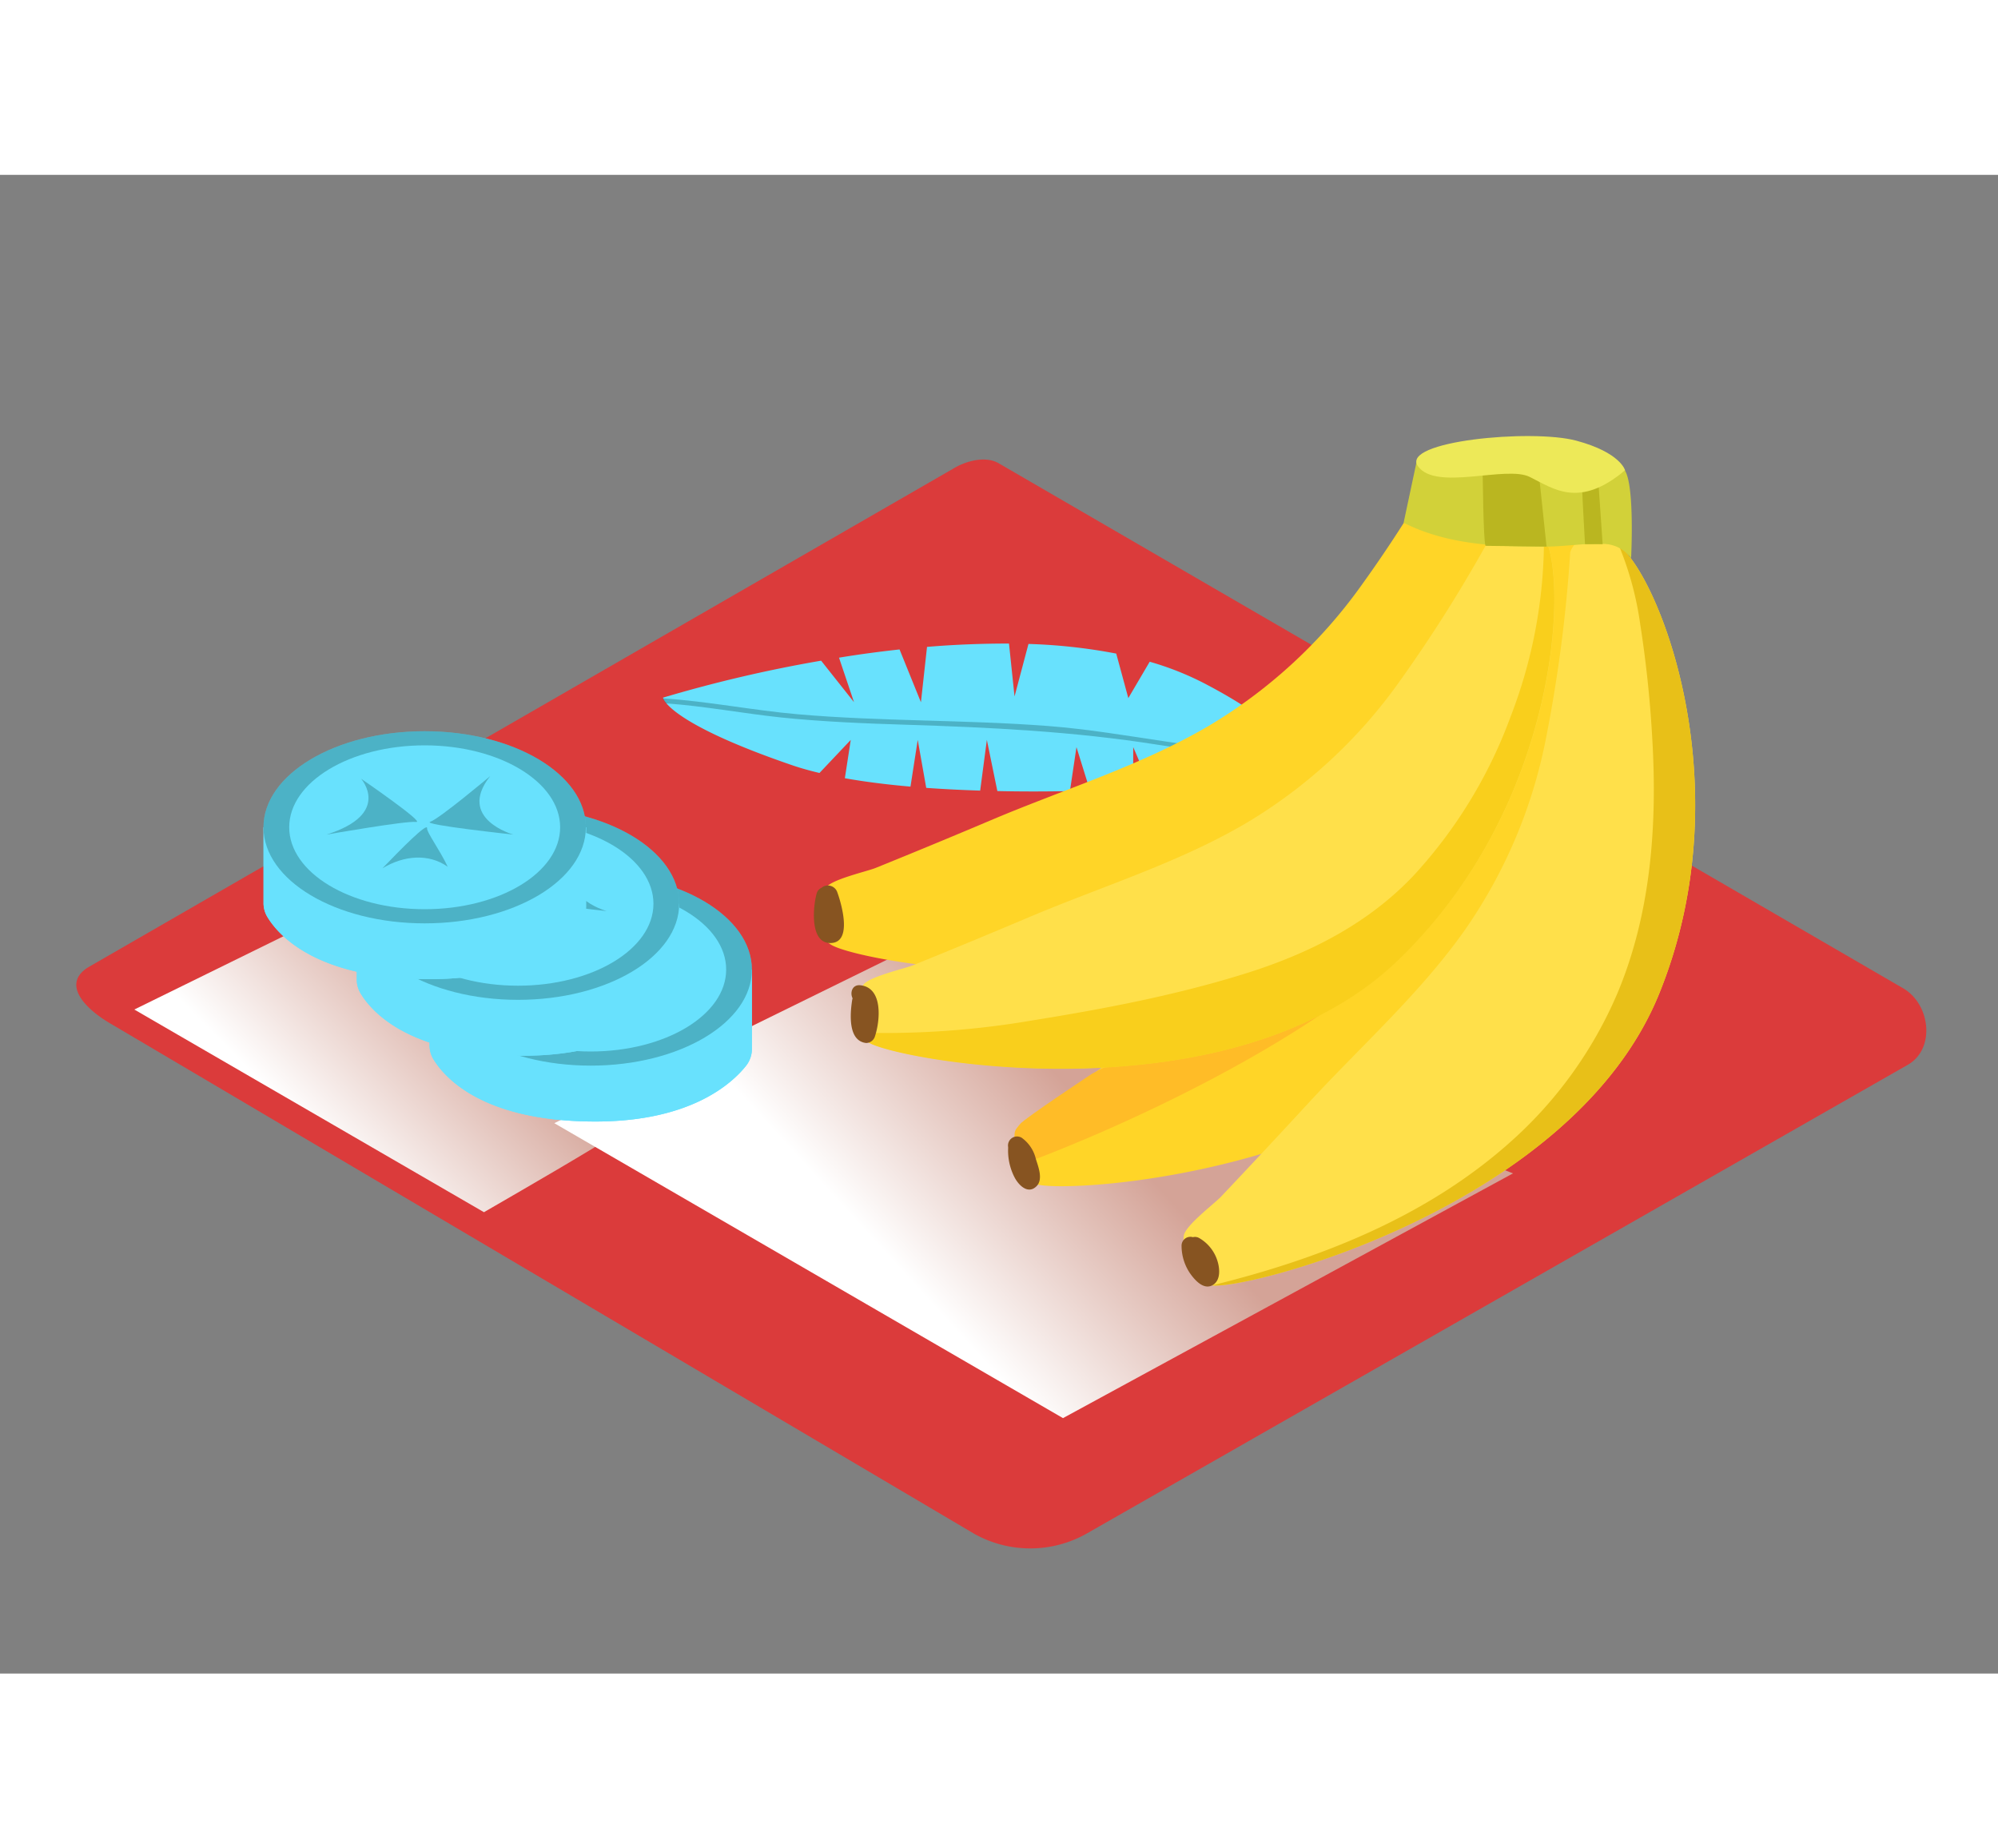 <svg xmlns="http://www.w3.org/2000/svg" xmlns:xlink="http://www.w3.org/1999/xlink" viewBox="0 0 400 300" class="styles_logo__3Jd-a" width="200" height="185"><rect x="0" y="0" width="400" height="300" fill="#808080" stroke="none"/><defs><linearGradient id="linear-gradient__dYsnZuqb" x1="95.39" y1="163.11" x2="64.18" y2="193.8" gradientUnits="userSpaceOnUse"><stop offset="0" stop-color="#d4a397"/><stop offset="1" stop-color="#fff"/></linearGradient><linearGradient id="linear-gradient-2__dYsnZuqb" x1="216.79" y1="185.85" x2="180.29" y2="219.18" xmlns:xlink="http://www.w3.org/1999/xlink" xlink:href="#linear-gradient__dYsnZuqb"/></defs><title>PP</title><g style="isolation: isolate;"><g id="Layer_2__dYsnZuqb" data-name="Layer 2"><path d="M195,272,22.48,170.1C17,167,12.27,162,17.63,158.64L190.75,58.86c2.6-1.61,6.54-2.66,9.18-1.13L381,162.82c5.49,3.19,6.48,12.1,1,15.29L217.71,271.89A22.94,22.94,0,0,1,195,272Z" fill="#db3b3b"/><path d="M127.94,141.05,101.36,130.5,26.89,167.08l70,40.57c9.82-5.69,19.67-11.34,29.27-17.39q8.51-5.37,17-10.72C140.1,166.1,134.13,153.47,127.94,141.05Z" fill="url(#linear-gradient__dYsnZuqb)" style="mix-blend-mode: multiply;"/><polyline points="185.43 153.25 110.97 189.83 212.81 248.87 302.9 199.88" fill="url(#linear-gradient-2__dYsnZuqb)" style="mix-blend-mode: multiply;"/><path d="M241.09,101.78a59.44,59.44,0,0,0-10.92-4.32l-4.28,7.28-2.42-8.91a110.39,110.39,0,0,0-17.57-1.93l-2.79,10.51L202,93.82c-5.48,0-11,.21-16.41.67l-1.22,11.08L180.09,95c-4.17.46-8.23,1-12.12,1.65l3,8.9-6.58-8.3a273.42,273.42,0,0,0-31.66,7.4s.61,4.86,25.78,13.5c1.71.59,3.57,1.11,5.55,1.58l6.26-6.62-1.18,7.67c4.1.73,8.54,1.28,13.14,1.68l1.45-9.35,1.7,9.6c3.56.26,7.19.43,10.8.55l1.34-10.15,2.1,10.24c5,.11,9.94.1,14.53,0l1.31-8.79,2.71,8.71c3.12-.08,6-.18,8.65-.29v-8.42s2.58,5.9,3.38,8.26c6.17-.31,10.05-.62,10.05-.62S278.34,121.26,241.09,101.78Z" fill="#68e1fd"/><path d="M167.26,94.54l.72,2.14c3.88-.62,7.95-1.19,12.12-1.65l-.8-2Z" fill="none"/><path d="M206.79,90.59l-.88,3.32a110.39,110.39,0,0,1,17.57,1.93l-.55-2Z" fill="none"/><path d="M186,90.59l-.43,3.9c5.4-.46,10.93-.71,16.41-.67l-.23-2.25Z" fill="none"/><path d="M257.34,115.55c-16,.15-31.63-4-47.49-5.22-16.68-1.28-33.43-.9-50.1-2.35-9.06-.79-18-2.6-27.08-3.19.22.35.43.69.63,1,7.71.55,15.33,2,23,2.82,8.32.86,16.67,1.2,25,1.46,17,.53,33.64,1.34,50.44,4,8.44,1.32,16.9,2.54,25.46,2.47C257.27,116.21,257.3,115.88,257.34,115.55Z" fill="#093e3e" opacity="0.29"/><path d="M182.28,122.5h0c-4.6-.4-9-.95-13.14-1.68L169,122Z" fill="none"/><path d="M195.92,125.64l.31-2.34c-3.61-.11-7.23-.29-10.8-.55l.18,1Z" fill="none"/><path d="M226.88,123.78V123c-2.62.11-5.53.21-8.65.29l.42,1.34Z" fill="none"/><path d="M213.87,125.64l.33-2.22c-4.59.07-9.51.08-14.53,0L200,125Z" fill="none"/><path d="M304.31,70.64a287.5,287.5,0,0,1-11.5,35.69,100.79,100.79,0,0,1-23.06,35c-11.14,10.86-24.62,19-37,28.3q-10.24,7.69-20.58,15.24c-1.55,1.13-8.16,4.43-8.74,6.35,0,0-2.6,8.53,3.71,10.76s73.82-2.23,98.67-41.17,14.47-84.95,7.79-90.14S304.31,70.64,304.31,70.64Z" fill="#ffd527"/><path d="M207.38,197s64.53-23.8,85.41-55.09l-74.13,38s-13.61,9-14.43,10.09-1.15,1.13-1.12,2.48S207.38,197,207.38,197Z" fill="#ffbc27"/><path d="M314.36,75.53a287.5,287.5,0,0,1-4.84,37.19,100.79,100.79,0,0,1-16.34,38.57c-9,12.7-20.77,23.15-31.26,34.54q-8.68,9.42-17.48,18.72c-1.32,1.39-7.22,5.83-7.45,7.83,0,0-1,8.86,5.6,9.91s72.19-15.57,89.57-58.38S331,77.74,323.48,73.84,314.36,75.53,314.36,75.53Z" fill="#ffe04a"/><path d="M324.13,74.26A64.61,64.61,0,0,1,328.38,90a230.29,230.29,0,0,1,2.41,22.94c1,17.23-.25,34.88-7,50.93A83.85,83.85,0,0,1,302,193.93c-16.67,14.74-37.84,23.09-59.33,28.36,6.88,1,72.18-15.68,89.51-58.39C349.06,122.27,332,80.14,324.13,74.26Z" fill="#e8c018"/><path d="M243.64,217.12a8,8,0,0,0-3.5-4.26,1.69,1.69,0,0,0-1.32-.21,1.77,1.77,0,0,0-2.27,1.72,9.85,9.85,0,0,0,1.59,5.36c1,1.47,2.95,3.76,4.87,2.36C244.47,221,244.17,218.61,243.64,217.12Z" fill="#875421"/><path d="M285.19,63.16c-.16,0-4,6.55-4.15,6.5Q277,76,272.6,82.11a100.79,100.79,0,0,1-30.85,28.33c-13.44,7.84-28.49,12.47-42.77,18.49q-11.8,5-23.66,9.8c-1.78.72-9,2.32-10,4,0,0-4.59,7.65,1,11.34s72.16,15.73,105.71-16c22.61-21.4,30.47-49.79,31.6-68.07C296.31,68.52,292.61,61.67,285.19,63.16Z" fill="#ffd527"/><path d="M299.86,69.76a287.5,287.5,0,0,1-19.81,31.84,100.79,100.79,0,0,1-30.85,28.33c-13.44,7.84-28.49,12.47-42.77,18.49q-11.8,5-23.66,9.8c-1.78.72-9,2.32-10,4,0,0-4.59,7.65,1,11.34s72.16,15.73,105.71-16S314.08,78.67,308.86,72,299.86,69.76,299.86,69.76Z" fill="#ffe04a"/><path d="M309.1,72.35a98.24,98.24,0,0,1-6.64,36A95.3,95.3,0,0,1,283,140.27c-9.07,9.57-20.59,15.43-33,19.39-14.09,4.47-28.86,7.28-43.44,9.62a174.46,174.46,0,0,1-34.67,2.42,6.13,6.13,0,0,0,1.89,1.92c5.58,3.69,72.16,15.73,105.71-16C312.48,126.31,314,80.14,309.1,72.35Z" fill="#f9cf1c"/><path d="M167.59,143.5a2,2,0,0,0-3.15-.77,1.7,1.7,0,0,0-.95,1.14c-.71,2.52-1.46,10,2.82,9.9C170.77,153.67,168.43,145.78,167.59,143.5Z" fill="#875421"/><path d="M172.22,162.22c-1.6-.16-2.1,1.48-1.53,2.62a1.93,1.93,0,0,0-.08.3c-.42,2.69-.91,8.21,2.78,8.64a1.86,1.86,0,0,0,1.78-1.35C176.21,169.29,176.82,162.68,172.22,162.22Z" fill="#875421"/><path d="M282,70.12c8.55,4,18.3,4.36,27.58,4.29,3.71,0,7.53-.69,11.22-.53a7,7,0,0,1,5.75,2.84c.15-3.39.51-14.81-1.26-17.58a15.54,15.54,0,0,1-14.14,2.37c-8.12-2.67-4.56-5.64-13.76-5.34s-13.71.9-13.71.9L281,69.66l1,.45Z" fill="#d2d139"/><path d="M207.38,197a7.24,7.24,0,0,0-2.85-4.26,1.81,1.81,0,0,0-2.7,1.88,2,2,0,0,0,0,.23,11.62,11.62,0,0,0,1.26,5.78c.79,1.56,2.7,3.56,4.43,1.81C208.87,201.07,207.88,198.59,207.38,197Z" fill="#875421"/><path d="M297.4,74.26c-.46-1.1-.57-15.37-.57-15.37s6.62-1.25,11.15,0l1.64,15.52Z" fill="#bab620"/><path d="M316.76,63.16c0,.8.56,10.77.56,10.77l3.53,0L320,61.56Z" fill="#bab620"/><path d="M325.34,59.14s-.89-3.56-9.8-5.94-35.28.09-31.66,5.13,17.59-.23,22.38,2.14S316.14,66.86,325.34,59.14Z" fill="#ede958"/><path d="M86,159.08v15.17a5.37,5.37,0,0,0,.77,2.78C89,180.67,96.6,189.5,119.2,189.5c19.11,0,27.36-7.64,30.15-11.15a5.4,5.4,0,0,0,1.18-3.36v-15.9" fill="#68e1fd"/><ellipse cx="118.26" cy="159.08" rx="32.27" ry="19.23" fill="#68e1fd"/><ellipse cx="118.26" cy="159.08" rx="27.12" ry="16.4" fill="#68e1fd"/><path d="M98.59,160.55s15.94-2.79,17.93-2.53-11-8.65-11-8.65S111.79,156.4,98.59,160.55Z" fill="#68e1fd"/><path d="M131.36,148.85s-10.19,8.56-12,9.14S136,160.55,136,160.55,124.59,157.4,131.36,148.85Z" fill="#68e1fd"/><path d="M122.86,167c-1.57-3.35-4.24-6.95-4.13-7.69.19-1.32-5.18,4.08-8.93,8C114.05,164.71,119.07,164.28,122.86,167Z" fill="#68e1fd"/><path d="M86,159.08v15.17a5.37,5.37,0,0,0,.77,2.78C89,180.67,96.6,189.5,119.2,189.5c19.11,0,27.36-7.64,30.15-11.15a5.4,5.4,0,0,0,1.18-3.36v-15.9" fill="#68e1fd"/><ellipse cx="118.26" cy="159.08" rx="32.27" ry="19.23" fill="#093e3e" opacity="0.29"/><ellipse cx="118.26" cy="159.08" rx="27.12" ry="16.4" fill="#68e1fd"/><path d="M98.59,160.55s15.94-2.79,17.93-2.53-11-8.65-11-8.65S111.79,156.4,98.59,160.55Z" fill="#093e3e" opacity="0.29"/><path d="M131.36,148.85s-10.19,8.56-12,9.14S136,160.55,136,160.55,124.59,157.4,131.36,148.85Z" fill="#093e3e" opacity="0.29"/><path d="M122.86,167c-1.57-3.35-4.24-6.95-4.13-7.69.19-1.32-5.18,4.08-8.93,8C114.05,164.71,119.07,164.28,122.86,167Z" fill="#093e3e" opacity="0.29"/><path d="M71.43,145.91v15.17a5.37,5.37,0,0,0,.77,2.78c2.19,3.64,9.84,12.47,32.44,12.47,19.11,0,27.36-7.64,30.15-11.15a5.4,5.4,0,0,0,1.18-3.36v-15.9" fill="#68e1fd"/><ellipse cx="103.7" cy="145.91" rx="32.27" ry="19.23" fill="#68e1fd"/><ellipse cx="103.7" cy="145.91" rx="27.12" ry="16.4" fill="#68e1fd"/><path d="M84,147.37S100,144.58,102,144.85s-11-8.65-11-8.65S97.23,143.23,84,147.37Z" fill="#68e1fd"/><path d="M116.81,135.67s-10.19,8.56-12,9.14,16.64,2.56,16.64,2.56S110,144.22,116.81,135.67Z" fill="#68e1fd"/><path d="M108.31,153.81c-1.57-3.35-4.24-6.95-4.13-7.69.19-1.32-5.18,4.08-8.93,8C99.5,151.53,104.52,151.11,108.31,153.81Z" fill="#68e1fd"/><path d="M71.43,145.91v15.17a5.37,5.37,0,0,0,.77,2.78c2.19,3.64,9.84,12.47,32.44,12.47,19.11,0,27.36-7.64,30.15-11.15a5.4,5.4,0,0,0,1.18-3.36v-15.9" fill="#68e1fd"/><ellipse cx="103.7" cy="145.91" rx="32.27" ry="19.23" fill="#093e3e" opacity="0.29"/><ellipse cx="103.7" cy="145.91" rx="27.12" ry="16.4" fill="#68e1fd"/><path d="M84,147.37S100,144.58,102,144.85s-11-8.65-11-8.65S97.23,143.23,84,147.37Z" fill="#093e3e" opacity="0.29"/><path d="M116.81,135.67s-10.19,8.56-12,9.14,16.64,2.56,16.64,2.56S110,144.22,116.81,135.67Z" fill="#093e3e" opacity="0.29"/><path d="M108.31,153.81c-1.57-3.35-4.24-6.95-4.13-7.69.19-1.32-5.18,4.08-8.93,8C99.5,151.53,104.52,151.11,108.31,153.81Z" fill="#093e3e" opacity="0.29"/><path d="M52.76,130.6v15.17a5.37,5.37,0,0,0,.77,2.78C55.72,152.19,63.37,161,86,161c19.11,0,27.36-7.64,30.15-11.15a5.4,5.4,0,0,0,1.18-3.36V130.6" fill="#68e1fd"/><ellipse cx="85.02" cy="130.6" rx="32.27" ry="19.23" fill="#68e1fd"/><ellipse cx="85.02" cy="130.6" rx="27.12" ry="16.4" fill="#68e1fd"/><path d="M65.36,132.06s15.94-2.79,17.93-2.53-11-8.65-11-8.65S78.55,127.91,65.36,132.06Z" fill="#68e1fd"/><path d="M98.13,120.36s-10.19,8.56-12,9.14,16.64,2.56,16.64,2.56S91.36,128.91,98.13,120.36Z" fill="#68e1fd"/><path d="M89.63,138.5c-1.57-3.35-4.24-6.95-4.13-7.69.19-1.32-5.18,4.08-8.93,8C80.82,136.22,85.84,135.8,89.63,138.5Z" fill="#68e1fd"/><path d="M52.76,130.6v15.17a5.37,5.37,0,0,0,.77,2.78C55.72,152.19,63.37,161,86,161c19.11,0,27.36-7.64,30.15-11.15a5.4,5.4,0,0,0,1.18-3.36V130.6" fill="#68e1fd"/><ellipse cx="85.02" cy="130.6" rx="32.27" ry="19.23" fill="#093e3e" opacity="0.29"/><ellipse cx="85.02" cy="130.6" rx="27.12" ry="16.4" fill="#68e1fd"/><path d="M65.36,132.06s15.94-2.79,17.93-2.53-11-8.65-11-8.65S78.55,127.91,65.36,132.06Z" fill="#093e3e" opacity="0.29"/><path d="M98.13,120.36s-10.19,8.56-12,9.14,16.64,2.56,16.64,2.56S91.36,128.91,98.13,120.36Z" fill="#093e3e" opacity="0.29"/><path d="M89.63,138.5c-1.57-3.35-4.24-6.95-4.13-7.69.19-1.32-5.18,4.08-8.93,8C80.82,136.22,85.84,135.8,89.63,138.5Z" fill="#093e3e" opacity="0.29"/></g></g></svg>